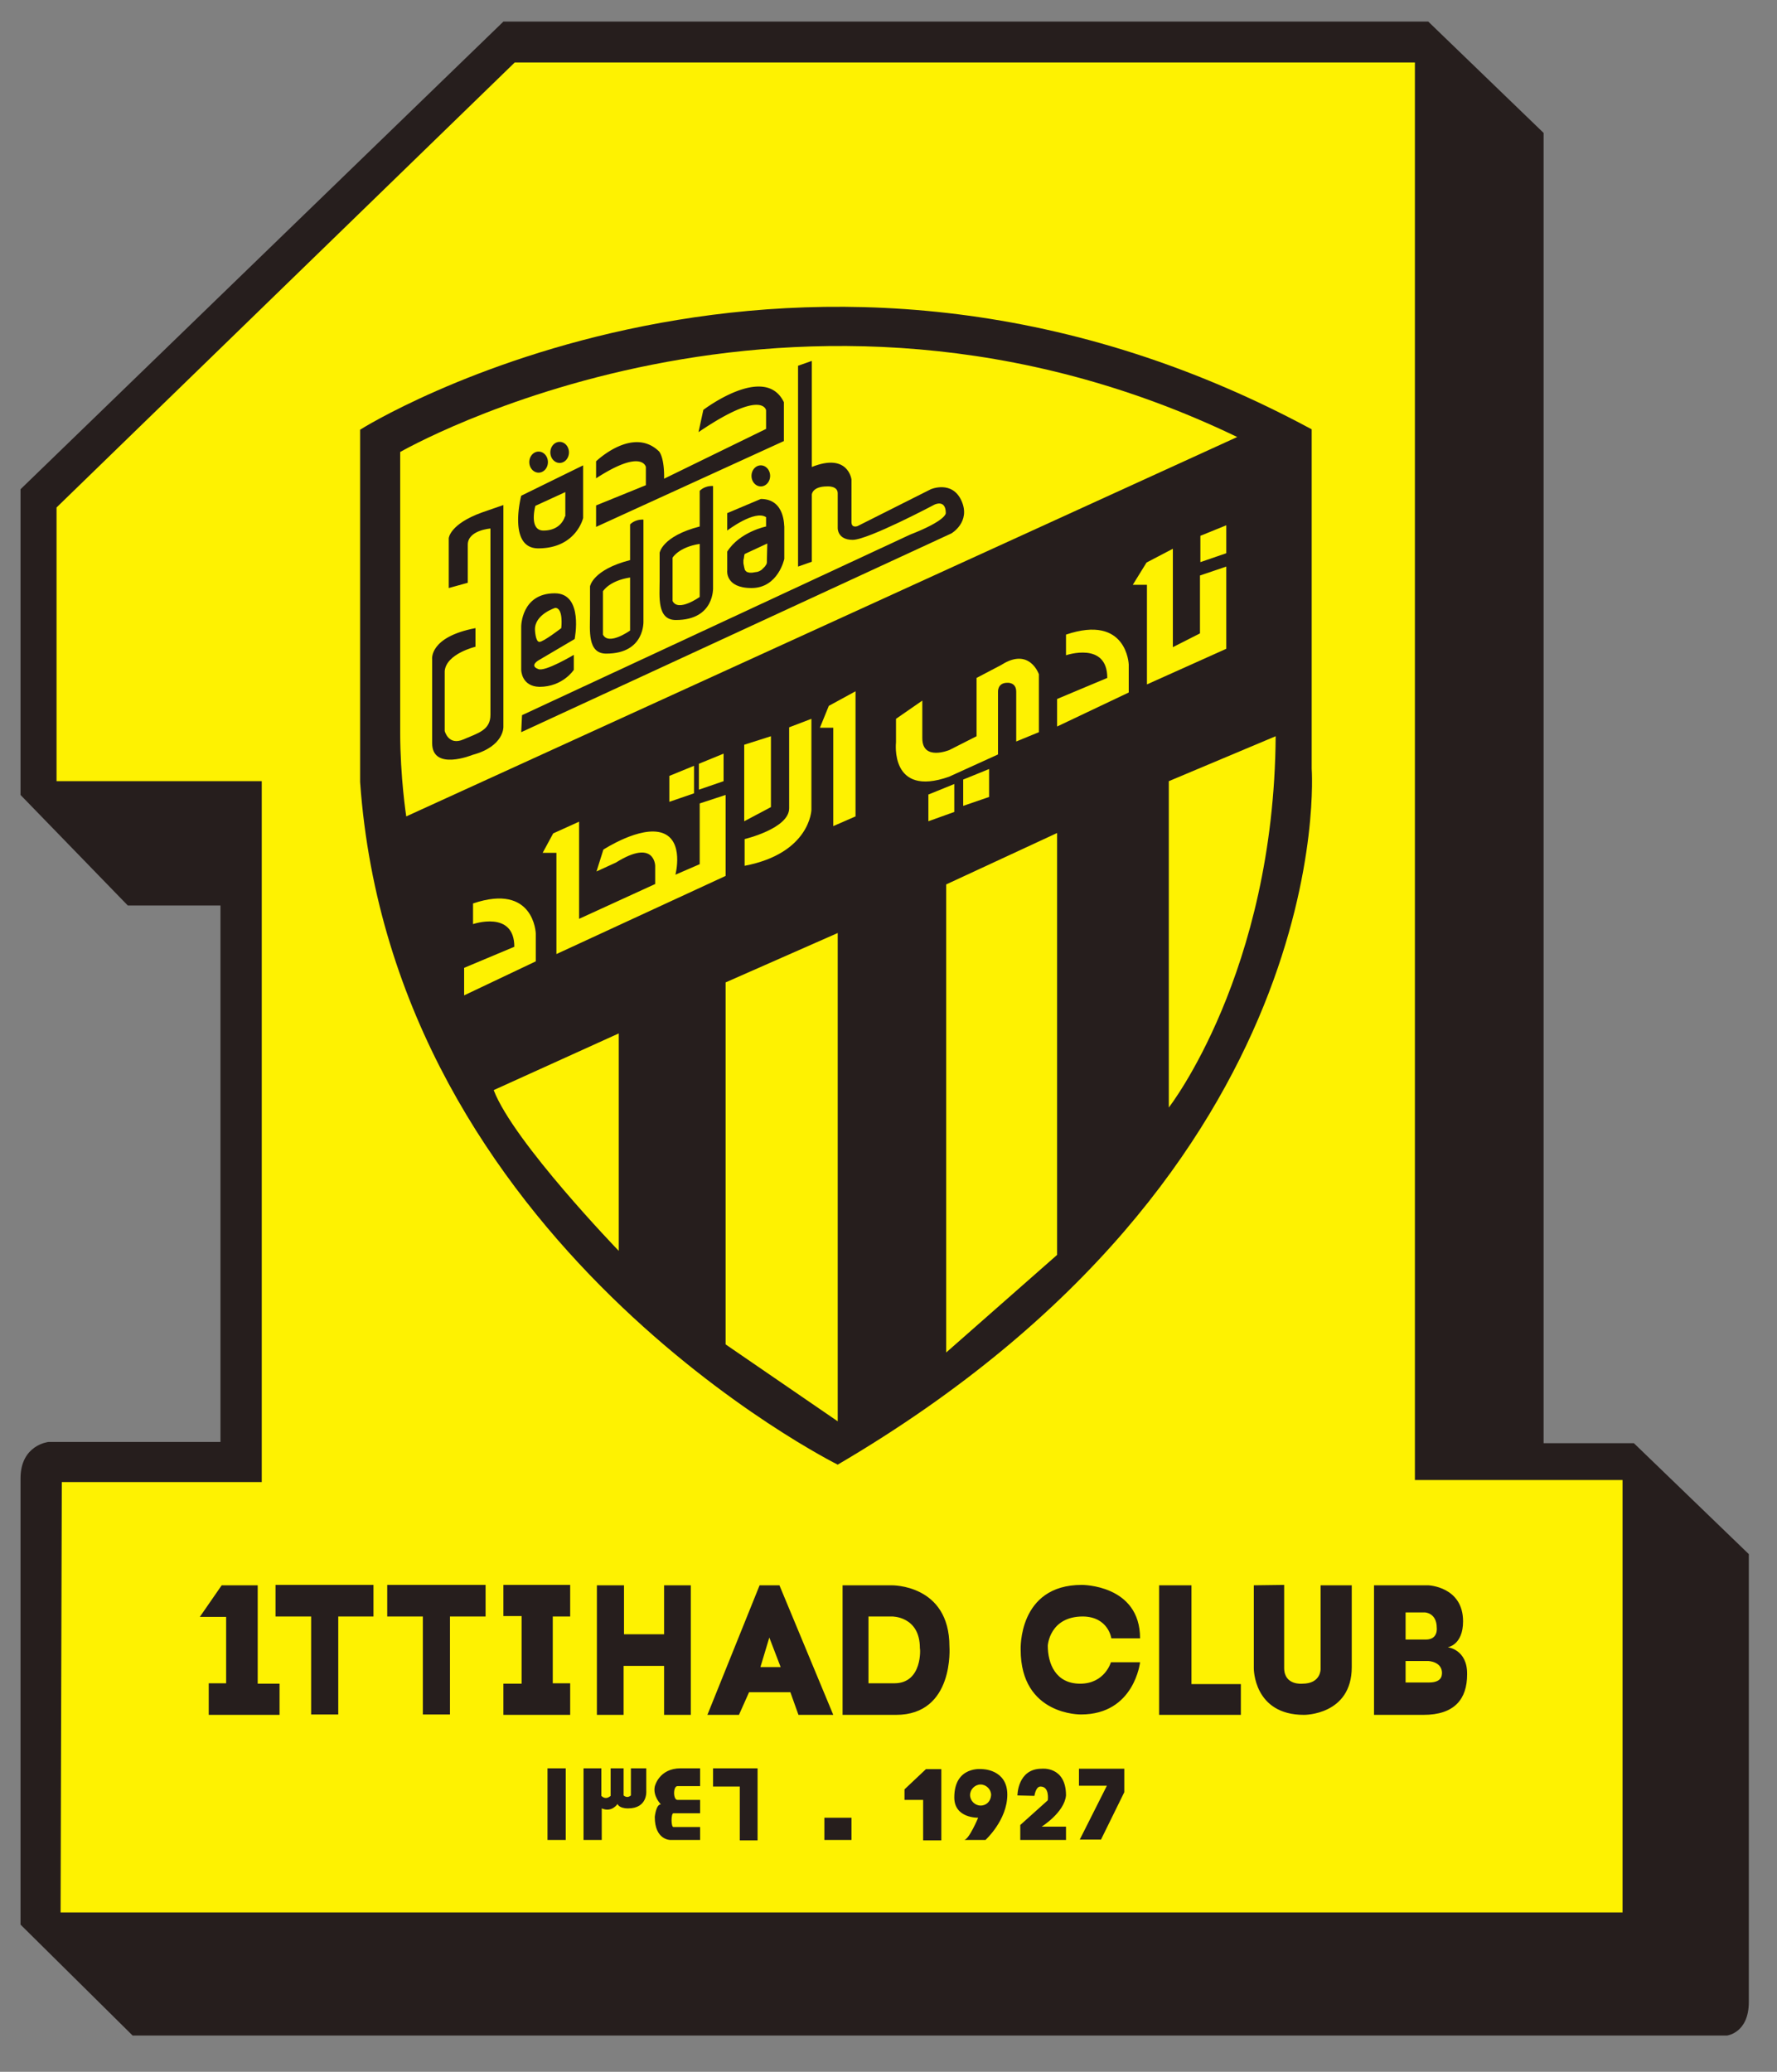 <svg xmlns="http://www.w3.org/2000/svg" width="441.227px" height="514.248px" viewBox="0 0 441.227 514.248"><rect x="0" y="0" width="441.227" height="514.248" fill="#808080" stroke="none"/><path fill="none" d="M0 0h441.227v514.248H0z" style="fill:#98bf19;fill-opacity:0;pointer-events:none"/><path d="M450.1 282.1h-22.3V-41.5L399.3-69H170.8L51.5 46.5V122L78 149.3h22.9v132.5H58.4s-6.9.7-6.9 9V401l27.7 27.4h393.9s5.4-.6 5.4-8.3V309.5Z" class="st0" style="fill:#261e1d" transform="matrix(1.005 0 0 1.005 -46.662 74.704)"/><path d="M61.4 398h385.9V291.2H396V-58.9H173.6L60.4 51v67.6h50.7v173.1H61.7Z" class="st1" style="fill:#fef201" transform="matrix(1.005 0 0 1.005 -46.662 74.704)"/><path d="M370.5 31.7v83.8s7.4 98.9-117.1 171.9c0 0-109.9-54.5-118-168.6v-87c0-.1 108.8-68.2 235.1-.1z" class="st0" style="fill:#261e1d" transform="matrix(1.005 0 0 1.005 -46.662 74.704)"/><path d="m352.1 33.6-205.3 93.7s-1.5-9.6-1.5-20.8V37.3c-.1.1 97.3-56.4 206.8-3.7zM199.3 181.7v52.9s-26-26.9-30.9-39.7l30.9-14zM253.4 156.6v120.1l-27.7-19v-89.4l27.7-12.2zM307.6 131.8v103.8l-27.4 24.1V144.1l27.4-12.7zM361.6 107.5l-26.4 11.1v80.6s26-33.3 26.4-91.7zM349.4 65.6v20.3l-19.6 8.8V70.1h-3.5l3.4-5.5 6.5-3.4v24.3l6.7-3.4V67.8Z" class="st1" style="fill:#fef201" transform="matrix(1.005 0 0 1.005 -46.662 74.704)"/><path d="m349.4 62.3-6.4 2.2V58l6.4-2.6zM307.6 105.1l17.7-8.4v-6.9s-.4-12.5-15.5-7.4v5.1S320 84 320 93.1l-12.4 5.2zM303.1 106.5V92.2s-2.3-6.8-9.3-2.3l-6.1 3.2v14.4l-6.7 3.4s-6.7 2.8-6.7-2.9v-9.3l-6.5 4.5v5.8s-1.6 13.7 13.1 8.5L293 112V96.6s-.2-2.3 2.3-2.3c0 0 2.2-.2 2.2 2.2v12.3zM290.8 122.5l-6.4 2.2v-6.5l6.4-2.6zM282.2 126.2l-6.4 2.3v-6.6l6.4-2.6zM257.8 127.3V96.4l-6.6 3.6-2.2 5.4h3.3v24.3zM246.9 103.2v22.5s-.3 10.7-16.5 13.8v-6.6s11-2.6 11-7.6v-20z" class="st1" style="fill:#fef201" transform="matrix(1.005 0 0 1.005 -46.662 74.704)"/><path d="M236.9 107.5V125l-6.6 3.5v-18.9zM225.7 122v20l-41.8 19.3v-25h-3.4l2.6-4.8 6.4-2.9v24l18.8-8.6v-4.5s-.1-6.8-9.7-.8l-4.8 2.2 1.7-5.4s9.2-6 14.6-4.1c5.4 1.9 3.2 10.3 3.2 10.3l6-2.6v-15zM225.2 118.6l-6.1 2.1v-6.4l6.1-2.5zM217.9 121.6l-6.1 2.1v-6.4l6.1-2.5zM161.1 171.5l17.7-8.4v-6.9s-.4-12.5-15.5-7.4v5.1s10.2-3.5 10.2 5.6l-12.4 5.2z" class="st1" style="fill:#fef201" transform="matrix(1.005 0 0 1.005 -46.662 74.704)"/><path d="M236.7 43.2a2.3 2.6 0 0 1-2.3 2.6 2.3 2.6 0 0 1-2.3-2.6 2.3 2.6 0 0 1 2.3-2.6 2.3 2.6 0 0 1 2.3 2.6ZM219.2 31.5l1-4.6s15.2-11.6 19.9-1.9v9.6l-46.4 21.2v-5.3l12.3-5V41s-.9-4.6-12.3 2.8v-4.2s9.1-8.8 15.6-2.4c1.4 2 1.2 6.7 1.2 6.7l25.2-12.3V27s-.8-5.4-16.7 5.4zM175.2 48.1s-3.4 13 4.2 13c9.4 0 11.1-7.5 11.1-7.5v-13zm10.8 5.1s-.8 3.5-5.3 3.5c-3.7 0-2-6.1-2-6.1l7.4-3.4v6zM181.8 39.8a2.3 2.6 0 0 1-2.3 2.6 2.3 2.6 0 0 1-2.3-2.6 2.3 2.6 0 0 1 2.3-2.6 2.3 2.6 0 0 1 2.3 2.6ZM187 37.4a2.3 2.6 0 0 1-2.3 2.6 2.3 2.6 0 0 1-2.3-2.6 2.3 2.6 0 0 1 2.3-2.6 2.3 2.6 0 0 1 2.3 2.6Z" class="st0" style="fill:#261e1d" transform="matrix(1.005 0 0 1.005 -46.662 74.704)"/><path d="m175.2 106.5 106.3-49.1s4.8-2.8 2.5-8-7.6-2.9-7.6-2.9l-18.1 9.1s-1.5.6-1.5-1V44.1s-.8-6.7-9.8-3.1V14.8l-3.4 1.2v49.6l3.4-1.2V47.8s.1-2 3.8-2c0 0 2.6-.2 2.6 1.7v8.6s-.1 2.9 3.7 2.9c3.8 0 20.2-8.7 20.2-8.7s2.8-1.4 2.8 2.1c0 0 .2 1.8-8.8 5.3l-95.9 44.6z" class="st0" style="fill:#261e1d" transform="matrix(1.005 0 0 1.005 -46.662 74.704)"/><path d="m234.4 48.9-8.3 3.5v4.3s6.8-5.2 9.6-3.3v2.3s-6.5 1.3-9.6 6.2v4.6s-.6 4.4 6 4.4 8.1-7.2 8.1-7.2v-8c-.1.1.3-6.8-5.8-6.8zm1.5 15.1v.6l-.1.4-.4.6-.4.4-.4.4-.5.3-.5.2-.7.1-.6.1h-.7l-.4-.1-.3-.1-.4-.4-.1-.3-.1-.4-.1-.5-.1-.5V64l.1-.4.1-.7.1-.4 5.6-2.6zM222.6 70.7v-25c-2.2-.1-3.3 1.2-3.3 1.2v8.8c-9.3 2.4-9.9 6.5-9.9 6.5v6.9c0 3.9-.7 9.7 4 9.7 9.7 0 9.2-8.1 9.2-8.1zm-3.3 2.4s-5.3 3.8-6.7 1V63.4s1.5-2.6 6.7-3.4zM205.4 79V54c-2.2-.1-3.3 1.2-3.3 1.2V64c-9.3 2.4-9.9 6.5-9.9 6.5v6.9c0 3.9-.7 9.7 4 9.7 9.7 0 9.2-8.1 9.2-8.1zm-3.3 2.4s-5.3 3.8-6.7 1V71.7s1.5-2.6 6.7-3.4zM179.4 88.8l9-5.3s2.3-11.3-4.9-11.3c-8.3 0-8.3 8.2-8.3 8.2v10.7s0 4.1 4.5 4.2c5.8 0 8.5-4.2 8.5-4.2v-3.7s-7.2 4.3-8.8 3.5c-2.2-.8 0-2.1 0-2.1zm4.2-13c2.1 0 1.5 5 1.5 5s-4.4 3.4-5.4 3.4-1.1-3-1.1-3c-.1-3.8 5-5.4 5-5.4zM157.3 70.9V58.6s.2-3.5 8.3-6.4l5.2-1.8v54.8s.2 4.8-7.6 6.9c0 0-10 4.1-10-2.9V88.5s-.8-5.5 10.7-7.7v4.6s-7.2 1.7-7.6 6V106.2s.9 3.7 4.6 2.1c3.7-1.6 6.7-2.3 6.7-6.1v-46s-5.6.4-5.6 4v9.4zM115.6 349.2H98v-7.8h4.3V325h-6.5l5.4-7.8h8.9v24.3h5.4v7.7zM123.3 349.2v-24.3h-8.8v-7.8h24.2v7.8H130v24.2h-6.7zM150.9 349.2v-24.3h-8.8v-7.8h24.3v7.8h-8.8v24.2h-6.7zM193.9 349.2v-32h6.7v12.1h9.9v-12.1h6.6v32h-6.6v-12.1h-10v12.1zM170.8 349.2v-7.7h4.5v-16.7h-4.5v-7.7h16.5v7.8H183v16.5h4.3v7.8zM239 317.2h-4.9l-12.9 32h7.8l2.5-5.6h10.2l2 5.6h8.6zm-4.7 20.2 2.2-7.3 2.8 7.3zM281 332.3c0-15.4-14.3-15.1-14.3-15.1h-12.1v32h13.2c14.5 0 13.2-16.9 13.2-16.9zm-13.6 9.1H261v-16.5h5.8s6.9-.1 6.9 7.8c.1 0 .7 8.7-6.3 8.7zM321 330.3h7.1c0-13.3-14.4-13.2-14.4-13.2-15.8 0-15.1 16-15.1 16 0 16.3 14.9 16 14.9 16 13.2 0 14.6-12.9 14.6-12.9h-7.2s-1.5 5.3-7.6 5.3-8-5-8-9.4c0 0 .4-7.2 8.7-7.2 6.3.1 7 5.4 7 5.4zM332.8 349.2v-32h8v24.4H353v7.6zM356.2 317.2v20.5s-.1 11.5 12.4 11.5c0 0 11.8.1 11.8-11.8v-20.2h-7.7v20.7s.1 3.6-4.5 3.6c0 0-4.5.5-4.5-3.9v-20.5zM404.1 332.5s3.8-.5 3.8-6.4c0-8.6-8.6-8.9-8.6-8.9H385.9v32h12.2c7.7 0 10.8-3.9 10.8-10 .1-6.2-4.8-6.7-4.8-6.7zm-10.4-3v-5.6h4.8s2.9.1 2.9 3.8c0 0 .4 2.9-2.7 2.9h-5zm5.8 11.7h-5.8v-5.3h5.6s3.4.1 3.4 3c-.1 0 .4 2.3-3.2 2.3zM181.7 362.4h4.5v17.7h-4.5zM190.6 380.1v-17.7h4.4v6.8c.7.7 1.5.7 2.3 0v-6.8h3.2v6.7c.6.5 1.2.5 1.8 0v-6.7h3.8v5.6s.4 4.3-4.5 4.3c-2.3 0-2.6-1.1-2.6-1.1s-1.4 2.2-3.9 1.1v7.8zM219.3 380.1h-7.2s-3.9.1-3.9-5.7c0 0 .3-3.1 1.5-3.1 0 0-2-2-1.5-4.4 0 0 1-4.5 6.4-4.5h4.8v4.4h-5.6c-1.1 0-1.1 3.4 0 3.4h5.6v3.3h-6.6c-.6 0-.6 3.4 0 3.4h6.6v3.2zM229.2 380.1v-13.2h-6.6v-4.5h11v17.8h-4.4zM250.1 374.6h6.7v5.5h-6.7zM279 380.1v-17.5h-3.8l-5.3 5v2.6h4.6v10h4.5zM289.1 362.6s-6.9-.9-6.9 7c0 5.2 5.9 5 5.9 5s-2.3 5.5-3.5 5.5h5.3s5.4-4.9 5.4-11.2c0-6.3-6.2-6.3-6.2-6.3zm-.4 9c-1.4 0-2.6-1.2-2.6-2.6 0-1.4 1.2-2.6 2.6-2.6 1.4 0 2.6 1.2 2.6 2.6-.1 1.5-1.1 2.6-2.6 2.6zM318.4 380.1l5.8-11.8v-5.8H313v4.2h6.9l-6.7 13.3h5.2zM297.8 369.1s0-6.6 6-6.6c0 0 6-.7 6 6.6-.4 4.2-6 7.7-6 7.7h6v3.3h-11.3v-3.7l6.8-6.1s.5-3.4-1.8-3.4c-1.2 0-1.5 2.3-1.5 2.3z" class="st0" style="fill:#261e1d" transform="matrix(1.005 0 0 1.005 -46.662 74.704)"/></svg>